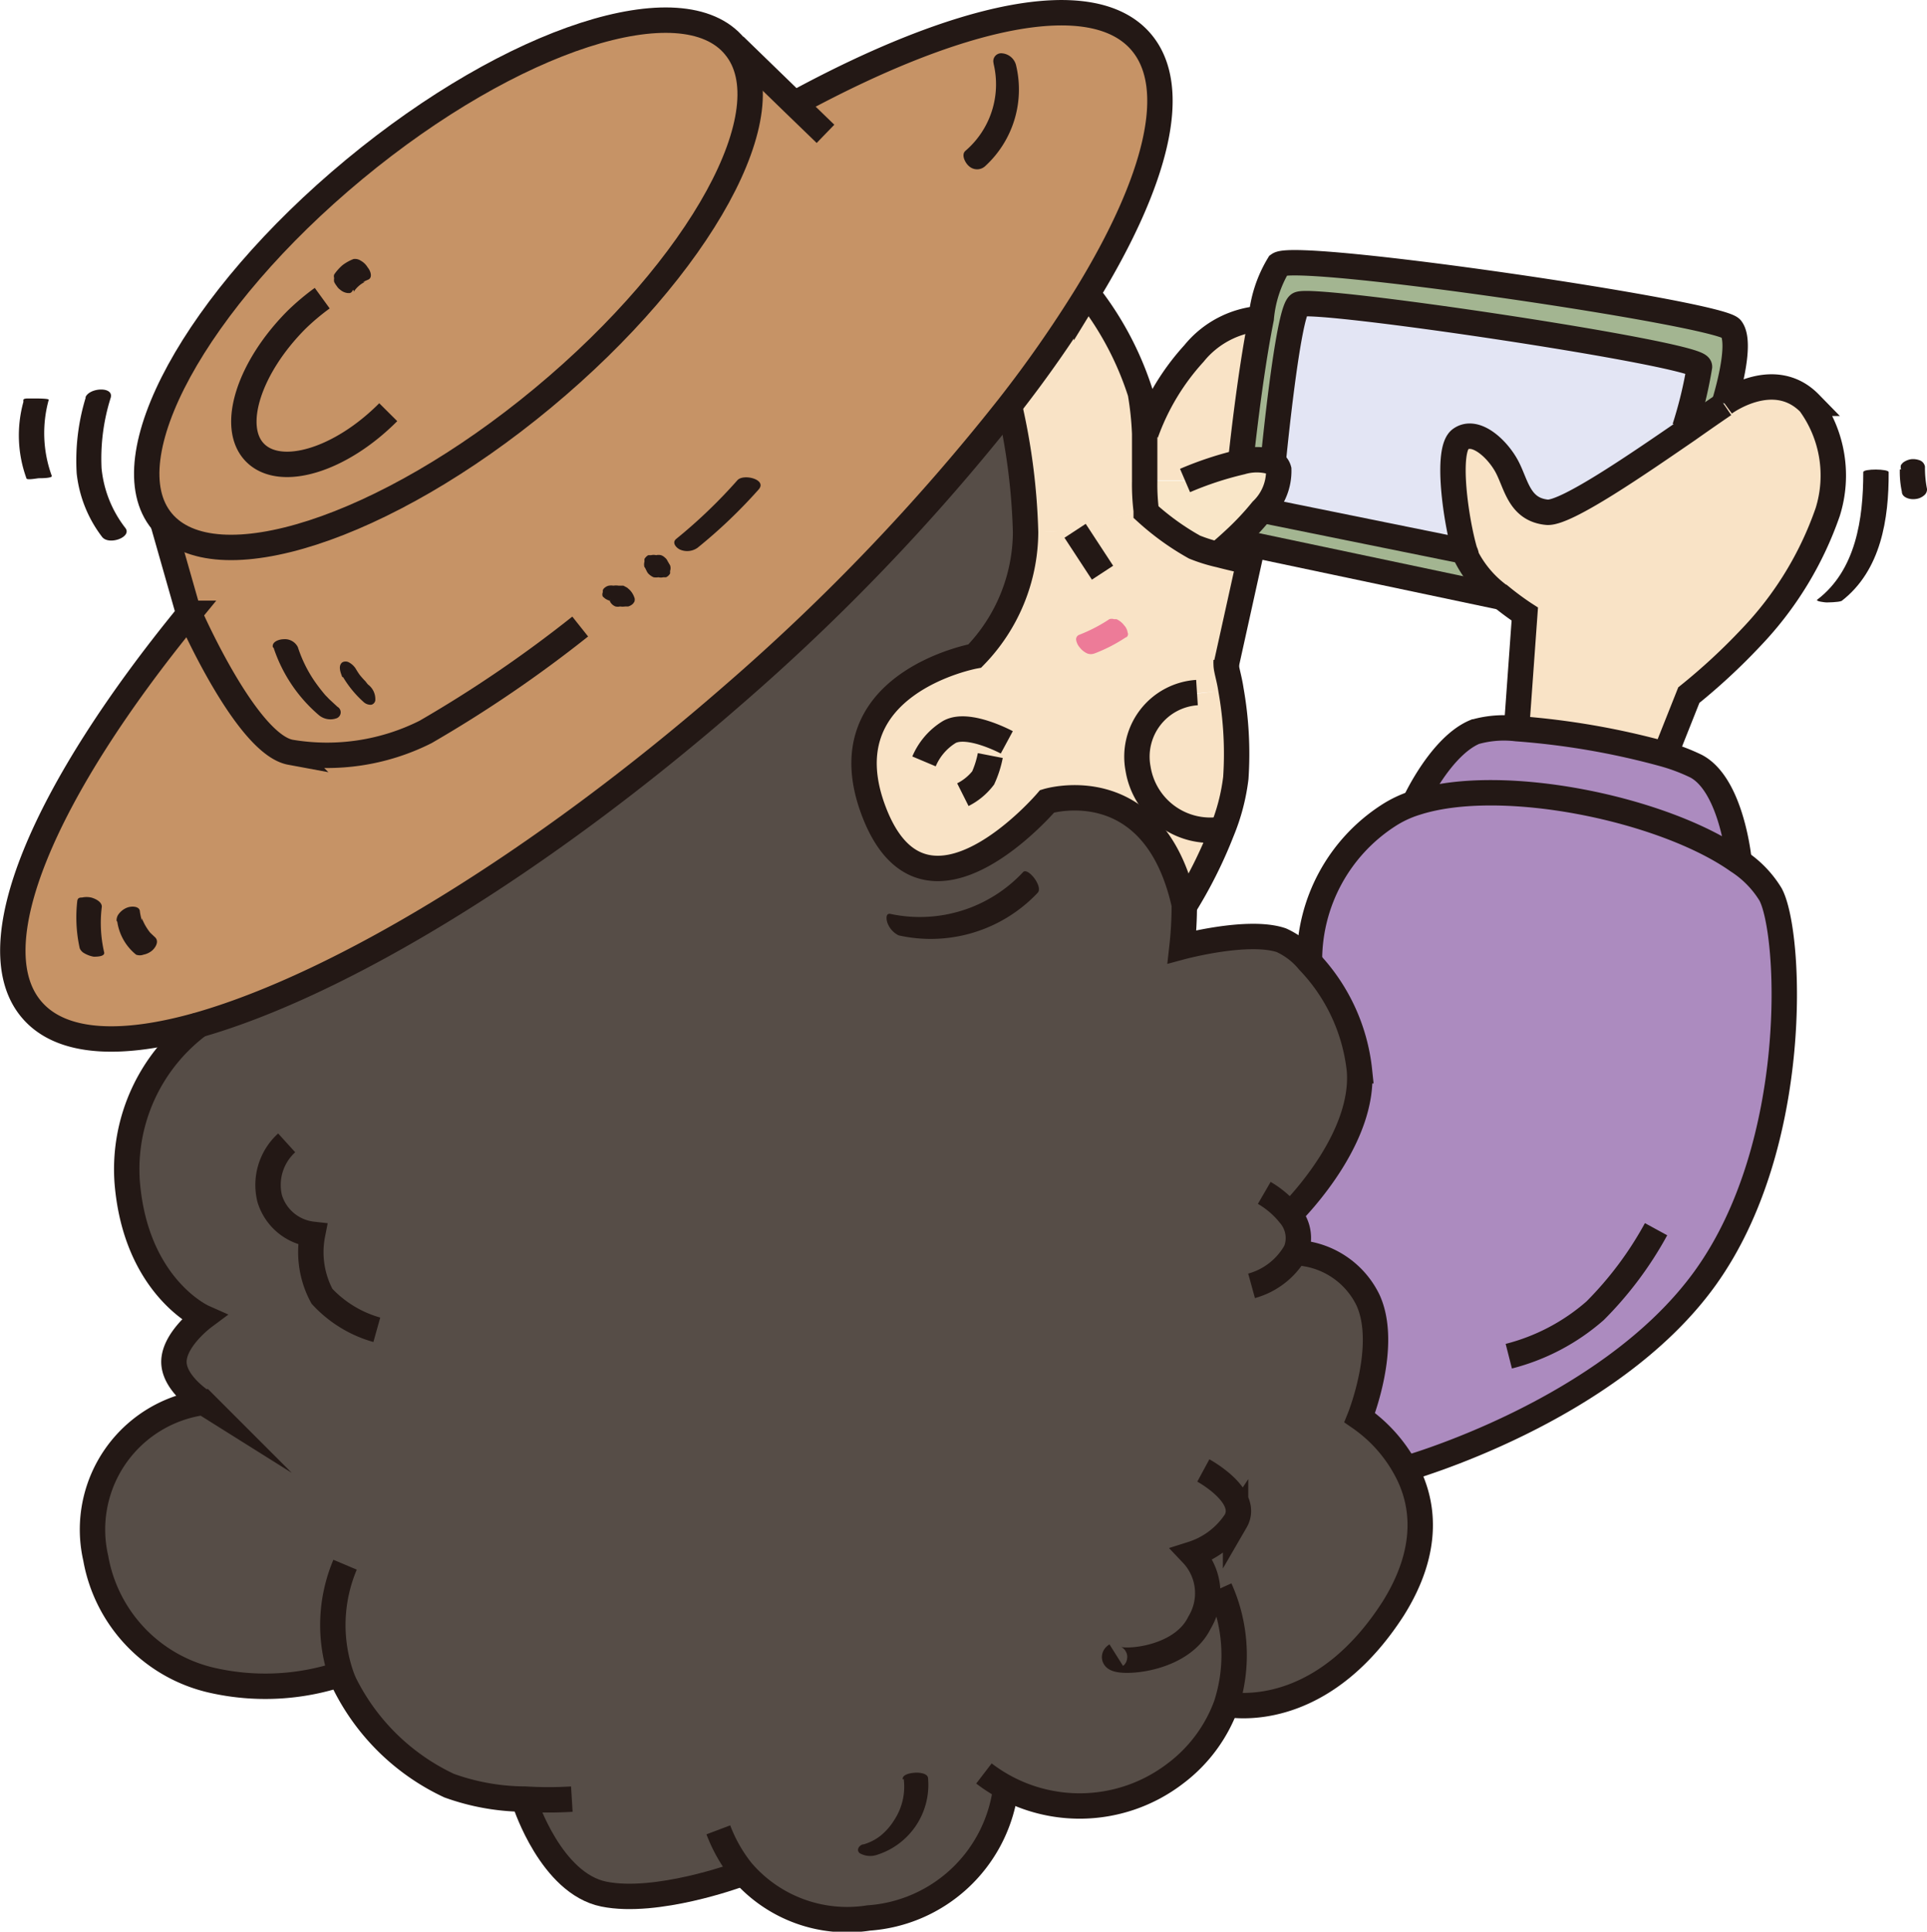 <svg viewBox="0 0 75.89 76.06" xmlns="http://www.w3.org/2000/svg" id="图层_8"><defs><style>.cls-1{fill:#f9e3c6;}.cls-2{fill:#ac8bbf;}.cls-3{fill:#a3b591;}.cls-4{fill:#e3e5f4;}.cls-5{fill:#564d47;}.cls-6{fill:#f9e6c8;}.cls-7{fill:#c69366;}.cls-8{fill:none;stroke:#231815;stroke-miterlimit:10;}.cls-9{fill:#ed7b98;}.cls-10{fill:#231815;}</style></defs><title>小女孩</title><path transform="translate(-27.71 -48.17)" d="M85.4,69.88c-.35-1.18-.76-4-.17-4.42s1.46.39,1.83,1.09.48,1.68,1.57,1.79c.74.08,3.73-2,5.54-3.24.85-.6,1.44-1,1.44-1h0c.15-.11,2-1.39,3.36,0a4.81,4.81,0,0,1,.71,4.28,13.55,13.55,0,0,1-3,4.92,24.12,24.12,0,0,1-2.47,2.29l-.93,2.34a30.23,30.23,0,0,0-5.8-1V76.8l.32-4.45s-.42-.27-.9-.66a4.35,4.35,0,0,1-1.4-1.6Q85.43,70,85.4,69.88Z" class="cls-1"></path><path transform="translate(-27.71 -48.17)" d="M97.44,83.41c.81,1.51,1.21,9.85-2.58,15.11S83.06,106,83.06,106a5.82,5.82,0,0,0-1.8-2s1.15-2.85.32-4.64a3.32,3.32,0,0,0-2.73-1.85l-.11-.06a1.42,1.42,0,0,0,.07-.22A1.4,1.4,0,0,0,78.5,96c.43-.43,2.94-3.07,2.75-5.67a7.33,7.33,0,0,0-2-4.31,6.79,6.79,0,0,1,3.08-5.7,4.37,4.37,0,0,1,1.13-.53c3.38-1.08,9.76.25,12.66,2.3A4.11,4.11,0,0,1,97.44,83.41Z" class="cls-2"></path><path transform="translate(-27.71 -48.17)" d="M96.19,82l0,.06c-2.9-2-9.28-3.38-12.66-2.3l0-.09s1-2.15,2.33-2.71a4.2,4.2,0,0,1,1.65-.13,30.23,30.23,0,0,1,5.8,1,7.5,7.5,0,0,1,1.27.48C95.9,79.11,96.19,82,96.19,82Z" class="cls-2"></path><path transform="translate(-27.71 -48.17)" d="M77.38,60.71a4.91,4.91,0,0,1,.69-2.12c.74-.53,17.37,1.92,17.82,2.52s-.22,2.75-.27,2.94h0s-.59.44-1.44,1L94.11,65a16.6,16.6,0,0,0,.58-2.4c0-.51-15.29-2.8-15.78-2.45s-1,6.11-1,6.11l0,.09a2.12,2.12,0,0,0-1.21,0l0-.08S76.92,63,77.38,60.71Z" class="cls-3"></path><path transform="translate(-27.71 -48.17)" d="M94.69,62.61a16.6,16.6,0,0,1-.58,2.4l.06.09c-1.81,1.29-4.8,3.32-5.54,3.24-1.09-.11-1.21-1.09-1.57-1.79s-1.2-1.51-1.83-1.09-.18,3.24.17,4.42l-8-1.62a2.14,2.14,0,0,0,.66-1.6.46.46,0,0,0-.26-.3l0-.09s.56-5.77,1-6.11S94.69,62.1,94.69,62.61Z" class="cls-4"></path><path transform="translate(-27.71 -48.17)" d="M86.86,71.69l-10.43-2.2-.09-.09a10.94,10.94,0,0,0,1.07-1.14l8,1.62q0,.12.06.21A4.35,4.35,0,0,0,86.86,71.69Z" class="cls-3"></path><path transform="translate(-27.71 -48.17)" d="M78.5,96a1.4,1.4,0,0,1,.31,1.22,1.42,1.42,0,0,1-.07.22l.11.06a3.32,3.32,0,0,1,2.73,1.85c.83,1.79-.32,4.64-.32,4.64a5.82,5.82,0,0,1,1.8,2c.71,1.28,1,3.16-.49,5.53-2.58,4-5.66,3.9-6.54,3.76h0A5.91,5.91,0,0,1,74,118a5.81,5.81,0,0,1-6.58.6l-.11.22a5.85,5.85,0,0,1-5.37,4.92,5.46,5.46,0,0,1-5-1.85l-.15.13s-3.2,1.17-5.27.75-3.09-3.56-3.09-3.56V119a8.94,8.94,0,0,1-3-.53,8.73,8.73,0,0,1-4.11-4,3.33,3.33,0,0,1-.16-.4,9.45,9.45,0,0,1-5.05.26,6,6,0,0,1-4.62-4.82,5.05,5.05,0,0,1,4.24-6.13s-1.17-.73-1.16-1.62S35.7,100,35.7,100s-2.64-1.18-3-5.31a7.1,7.1,0,0,1,2.9-6.26c5.48-1.56,13.3-6.25,21-13A83.08,83.08,0,0,0,67.48,64.19a25.06,25.06,0,0,1,.64,5v0a7.05,7.05,0,0,1-2,4.87s-5.94,1-3.91,6.17S69,79.72,69,79.72s4.2-1.29,5.4,4.07a14.49,14.49,0,0,1-.09,1.66s2.6-.7,3.91-.26a3,3,0,0,1,1.08.83,7.33,7.33,0,0,1,2,4.31C81.44,92.93,78.93,95.57,78.5,96Z" class="cls-5"></path><path transform="translate(-27.71 -48.17)" d="M78.07,66.66a2.14,2.14,0,0,1-.66,1.6,10.94,10.94,0,0,1-1.07,1.14c-.32.3-.55.49-.55.49l0,.11a6.31,6.31,0,0,1-1-.31,10.24,10.24,0,0,1-1.9-1.37l0-.07a8.47,8.47,0,0,1-.06-1.15l1.64,0a13.25,13.25,0,0,1,2.22-.73,2.12,2.12,0,0,1,1.21,0A.46.46,0,0,1,78.07,66.66Z" class="cls-6"></path><path transform="translate(-27.71 -48.17)" d="M77.38,60.71c-.46,2.28-.8,5.56-.8,5.56l0,.08a13.25,13.25,0,0,0-2.22.73l-1.64,0c0-.54,0-1.21,0-1.87h.14a9.32,9.32,0,0,1,1.89-3.14A3.74,3.74,0,0,1,77.38,60.71Z" class="cls-1"></path><path transform="translate(-27.71 -48.17)" d="M76,74.34c0,.19.12.53.19,1l-1.35.13a2.53,2.53,0,0,0-2.32,3,2.88,2.88,0,0,0,3.26,2.39l0,0a17.91,17.91,0,0,1-1.46,2.92c-1.2-5.36-5.4-4.07-5.4-4.07s-4.76,5.61-6.79.49S66.1,74,66.1,74a7.05,7.05,0,0,0,2-4.87v0l1.94-.07,2.74-.82,0,.07a10.24,10.24,0,0,0,1.9,1.37,6.31,6.31,0,0,0,1,.31c.57.15,1.15.27,1.15.27Z" class="cls-1"></path><path transform="translate(-27.71 -48.17)" d="M76.2,75.31a14.33,14.33,0,0,1,.19,3.46,8,8,0,0,1-.55,2.1l0,0a2.88,2.88,0,0,1-3.26-2.39,2.53,2.53,0,0,1,2.32-3Z" class="cls-1"></path><path transform="translate(-27.71 -48.17)" d="M67.48,64.19A83.08,83.08,0,0,1,56.62,75.5c-7.7,6.72-15.52,11.41-21,13-3.12.9-5.48.78-6.64-.55-2.19-2.5.46-8.64,6.19-15.63l-.05-.11-1-3.51c2,2.48,8.77.3,15-4.86S58.71,52.45,56.65,50L59,52.27l0,0c6.49-3.53,11.71-4.65,13.63-2.45,1.57,1.8.64,5.48-2.13,10A48.49,48.49,0,0,1,67.48,64.19Z" class="cls-7"></path><path transform="translate(-27.71 -48.17)" d="M72.8,68.25l-2.74.82-1.94.07a25.06,25.06,0,0,0-.64-5,48.49,48.49,0,0,0,3.06-4.38,12.43,12.43,0,0,1,2,3.81,12.07,12.07,0,0,1,.17,1.61c0,.66,0,1.33,0,1.87A8.47,8.47,0,0,0,72.8,68.25Z" class="cls-1"></path><path transform="translate(-27.71 -48.17)" d="M56.65,50c2.06,2.48-1.33,8.67-7.56,13.84s-12.94,7.34-15,4.86S35.43,60,41.66,54.84,54.6,47.5,56.65,50Z" class="cls-7"></path><path transform="translate(-27.71 -48.17)" d="M56.65,50c2.06,2.48-1.33,8.67-7.56,13.84s-12.94,7.34-15,4.86S35.43,60,41.66,54.84,54.6,47.5,56.65,50Z" class="cls-8"></path><path transform="translate(-27.71 -48.17)" d="M43,64.4C41.11,66.3,38.76,67,37.76,66s-.26-3.35,1.64-5.25a9.31,9.31,0,0,1,1-.84" class="cls-8"></path><path transform="translate(-27.71 -48.17)" d="M34.1,68.67l1,3.51.05.11c.33.75,2.38,5.2,4,5.5a8.64,8.64,0,0,0,5.32-.8,50.12,50.12,0,0,0,6.09-4.15" class="cls-8"></path><polyline points="28.93 1.8 31.3 4.1 32.51 5.27" class="cls-8"></polyline><line y2="22.55" x2="43.42" y1="20.9" x1="42.34" class="cls-8"></line><path transform="translate(-27.71 -48.17)" d="M74.85,75.44a2.53,2.53,0,0,0-2.32,3,2.88,2.88,0,0,0,3.26,2.39" class="cls-8"></path><path transform="translate(-27.71 -48.17)" d="M64.1,78.15a2.49,2.49,0,0,1,1-1.16c.74-.41,2.26.41,2.26.41" class="cls-8"></path><path transform="translate(-27.71 -48.17)" d="M66.71,77.92a4,4,0,0,1-.28.88,2.33,2.33,0,0,1-.8.66" class="cls-8"></path><path transform="translate(-27.71 -48.17)" d="M76,74.36v0l.9-4.07s-.58-.12-1.15-.27a6.31,6.31,0,0,1-1-.31,10.24,10.24,0,0,1-1.9-1.37l0-.07a8.47,8.47,0,0,1-.06-1.15c0-.54,0-1.21,0-1.87a12.07,12.07,0,0,0-.17-1.61,12.43,12.43,0,0,0-2-3.81" class="cls-8"></path><path transform="translate(-27.71 -48.17)" d="M76,74.18a1.45,1.45,0,0,0,0,.16c0,.19.12.53.19,1a14.33,14.33,0,0,1,.19,3.46,8,8,0,0,1-.55,2.1,17.91,17.91,0,0,1-1.46,2.92" class="cls-8"></path><path transform="translate(-27.71 -48.17)" d="M59,52.25c6.49-3.53,11.71-4.65,13.63-2.45,1.57,1.8.64,5.48-2.13,10a48.49,48.49,0,0,1-3.06,4.38A83.08,83.08,0,0,1,56.62,75.5c-7.7,6.72-15.52,11.41-21,13-3.12.9-5.48.78-6.64-.55-2.19-2.5.46-8.64,6.19-15.63a1.34,1.34,0,0,1,.11-.14" class="cls-8"></path><path transform="translate(-27.71 -48.17)" d="M35.62,88.47a7.1,7.1,0,0,0-2.9,6.26c.34,4.13,3,5.31,3,5.31s-1.14.85-1.16,1.73,1.16,1.62,1.16,1.62a5.05,5.05,0,0,0-4.24,6.13,6,6,0,0,0,4.62,4.82,9.45,9.45,0,0,0,5.05-.26l.17-.06" class="cls-8"></path><path transform="translate(-27.71 -48.17)" d="M41.3,109.78a6.1,6.1,0,0,0-.17,4.3,3.33,3.33,0,0,0,.16.4,8.73,8.73,0,0,0,4.11,4,8.94,8.94,0,0,0,3,.53,15,15,0,0,0,1.83,0" class="cls-8"></path><path transform="translate(-27.71 -48.17)" d="M39,93.17a2.24,2.24,0,0,0-.67,2.19,2,2,0,0,0,1.69,1.41,3.65,3.65,0,0,0,.37,2.44,4.66,4.66,0,0,0,2.16,1.32" class="cls-8"></path><path transform="translate(-27.71 -48.17)" d="M78.43,96.07,78.5,96c.43-.43,2.94-3.07,2.75-5.67a7.33,7.33,0,0,0-2-4.31,3,3,0,0,0-1.08-.83c-1.31-.44-3.91.26-3.91.26a14.49,14.49,0,0,0,.09-1.66c-1.2-5.36-5.4-4.07-5.4-4.07s-4.76,5.61-6.79.49S66.1,74,66.1,74a7.05,7.05,0,0,0,2-4.87v0a25.06,25.06,0,0,0-.64-5l0-.13" class="cls-8"></path><path transform="translate(-27.71 -48.17)" d="M77.5,95.14a3.59,3.59,0,0,1,1,.86,1.4,1.4,0,0,1,.31,1.22,1.42,1.42,0,0,1-.07.22A2.87,2.87,0,0,1,77,98.8" class="cls-8"></path><path transform="translate(-27.71 -48.17)" d="M76,115.26l-.24-.05" class="cls-8"></path><path transform="translate(-27.71 -48.17)" d="M78.85,97.5a3.32,3.32,0,0,1,2.73,1.85c.83,1.79-.32,4.64-.32,4.64a5.82,5.82,0,0,1,1.8,2c.71,1.28,1,3.16-.49,5.53-2.58,4-5.66,3.9-6.54,3.76" class="cls-8"></path><path transform="translate(-27.71 -48.17)" d="M56.76,122s-3.2,1.17-5.27.75-3.09-3.56-3.09-3.56" class="cls-8"></path><path transform="translate(-27.71 -48.17)" d="M56,120.22a6,6,0,0,0,.92,1.62,5.46,5.46,0,0,0,5,1.85,5.85,5.85,0,0,0,5.37-4.92" class="cls-8"></path><path transform="translate(-27.71 -48.17)" d="M66.46,118A6.19,6.19,0,0,0,74,118a5.91,5.91,0,0,0,2-2.69h0a6.36,6.36,0,0,0-.25-4.59" class="cls-8"></path><path transform="translate(-27.71 -48.17)" d="M75.1,106.07s1.85,1,1.27,2a3.22,3.22,0,0,1-1.71,1.29,2.24,2.24,0,0,1,.29,2.7c-.83,1.71-3.82,1.62-3.28,1.28" class="cls-8"></path><path transform="translate(-27.71 -48.17)" d="M95.62,64.05c.15-.11,2-1.39,3.36,0a4.81,4.81,0,0,1,.71,4.28,13.55,13.55,0,0,1-3,4.92,24.12,24.12,0,0,1-2.47,2.29l-.93,2.34" class="cls-8"></path><path transform="translate(-27.71 -48.17)" d="M87.44,76.8l.32-4.45s-.42-.27-.9-.66a4.35,4.35,0,0,1-1.4-1.6q0-.09-.06-.21c-.35-1.18-.76-4-.17-4.42s1.46.39,1.83,1.09.48,1.68,1.57,1.79c.74.08,3.73-2,5.54-3.24.85-.6,1.44-1,1.44-1" class="cls-8"></path><path transform="translate(-27.71 -48.17)" d="M72.84,65.23a9.32,9.32,0,0,1,1.89-3.14,3.74,3.74,0,0,1,2.65-1.38h.26" class="cls-8"></path><path transform="translate(-27.71 -48.17)" d="M75.79,69.89s.23-.19.55-.49a10.94,10.94,0,0,0,1.07-1.14,2.14,2.14,0,0,0,.66-1.6.46.46,0,0,0-.26-.3,2.12,2.12,0,0,0-1.21,0,13.25,13.25,0,0,0-2.22.73" class="cls-8"></path><path transform="translate(-27.71 -48.17)" d="M76.58,66.27s.34-3.28.8-5.56a4.91,4.91,0,0,1,.69-2.12c.74-.53,17.37,1.92,17.82,2.52s-.22,2.75-.27,2.94h0" class="cls-8"></path><path transform="translate(-27.71 -48.17)" d="M83.46,79.7s1-2.15,2.33-2.71a4.2,4.2,0,0,1,1.65-.13,30.23,30.23,0,0,1,5.8,1,7.5,7.5,0,0,1,1.27.48c1.39.74,1.68,3.66,1.68,3.66" class="cls-8"></path><path transform="translate(-27.71 -48.17)" d="M79.28,86h0a6.79,6.79,0,0,1,3.08-5.7,4.37,4.37,0,0,1,1.13-.53c3.38-1.08,9.76.25,12.66,2.3a4.11,4.11,0,0,1,1.29,1.32c.81,1.51,1.21,9.85-2.58,15.11S83.06,106,83.06,106" class="cls-8"></path><path transform="translate(-27.71 -48.17)" d="M92.93,96.57a14.11,14.11,0,0,1-2.4,3.21,8.25,8.25,0,0,1-3.4,1.79" class="cls-8"></path><line y2="23.52" x2="59.14" y1="21.32" x1="48.71" class="cls-8"></line><path transform="translate(-27.71 -48.17)" d="M77.86,66.27s.56-5.77,1-6.11,15.78,1.94,15.78,2.45a16.6,16.6,0,0,1-.58,2.4" class="cls-8"></path><polyline points="49.7 20.09 57.69 21.71 57.74 21.72" class="cls-8"></polyline><path transform="translate(-27.71 -48.17)" d="M70.84,73.89a6.2,6.2,0,0,0,1.2-.62.11.11,0,0,0,.08-.07.13.13,0,0,0,0-.12.53.53,0,0,0-.14-.29.78.78,0,0,0-.3-.24l-.1,0a.28.28,0,0,0-.18,0,6.2,6.2,0,0,1-1.2.62.19.19,0,0,0-.11.19.59.59,0,0,0,.14.3.78.78,0,0,0,.3.24.39.39,0,0,0,.28,0Z" class="cls-9"></path><path transform="translate(-27.71 -48.17)" d="M31.09,63.81a8.45,8.45,0,0,0-.36,3,5,5,0,0,0,1,2.5c.27.35,1.21,0,.91-.36a4.54,4.54,0,0,1-.93-2.34,7.94,7.94,0,0,1,.36-2.78c.13-.46-.87-.4-1,0Z" class="cls-10"></path><path transform="translate(-27.71 -48.17)" d="M28.63,64a4.94,4.94,0,0,0,.12,3c0,.09.43,0,.5,0s.52,0,.5-.09a4.91,4.91,0,0,1-.12-3c0-.05-.46-.05-.5-.05l-.35,0s-.13,0-.15.05Z" class="cls-10"></path><path transform="translate(-27.71 -48.17)" d="M101.09,66.78c0,1.82-.29,3.84-1.81,5-.09.07.32.11.35.11s.48,0,.61-.06c1.55-1.2,1.86-3.23,1.85-5.07,0-.13-1-.14-1,0Z" class="cls-10"></path><path transform="translate(-27.71 -48.17)" d="M102.53,66.65a3.7,3.7,0,0,0,.08.88c0,.23.32.32.53.29a.61.61,0,0,0,.34-.14.3.3,0,0,0,.12-.26,4.3,4.3,0,0,1-.08-.88.33.33,0,0,0-.17-.23.74.74,0,0,0-.36-.06.69.69,0,0,0-.34.14l-.07.08a.25.25,0,0,0,0,.18Z" class="cls-10"></path><path transform="translate(-27.71 -48.17)" d="M30.76,83.59a5.63,5.63,0,0,0,.09,1.92.41.41,0,0,0,.19.2,1.11,1.11,0,0,0,.36.13c.11,0,.46,0,.41-.18a5.13,5.13,0,0,1-.09-1.79c0-.2-.27-.32-.42-.36a.87.87,0,0,0-.36,0c-.06,0-.17,0-.18.12Z" class="cls-10"></path><path transform="translate(-27.71 -48.17)" d="M32.33,84.47a2.05,2.05,0,0,0,.74,1.29.42.42,0,0,0,.29,0,.76.76,0,0,0,.35-.17c.14-.13.28-.37.09-.53l-.18-.17.06.07a2.12,2.12,0,0,1-.38-.63l0,.09a2.21,2.21,0,0,1-.08-.35c0-.23-.34-.23-.51-.16a.76.76,0,0,0-.31.23.42.42,0,0,0-.1.28Z" class="cls-10"></path><path transform="translate(-27.71 -48.17)" d="M66.84,50.68a3.45,3.45,0,0,1-1.11,3.43c-.18.16,0,.49.15.61a.47.47,0,0,0,.62,0,4.09,4.09,0,0,0,1.22-4,.62.62,0,0,0-.54-.45.31.31,0,0,0-.34.39Z" class="cls-10"></path><path transform="translate(-27.71 -48.17)" d="M63.1,85a5.79,5.79,0,0,0,5.47-1.67c.24-.23-.36-1-.56-.83a5.56,5.56,0,0,1-5.21,1.66c-.21-.06-.19.18-.15.32a.89.89,0,0,0,.45.52Z" class="cls-10"></path><path transform="translate(-27.71 -48.17)" d="M63.3,118.21a2.39,2.39,0,0,1-.37,1.62,2.46,2.46,0,0,1-.54.62,2,2,0,0,1-.66.34c-.15,0-.33.21-.16.35a.83.83,0,0,0,.69.06,2.89,2.89,0,0,0,2-3c0-.21-.35-.24-.51-.23s-.52.06-.49.27Z" class="cls-10"></path><path transform="translate(-27.71 -48.17)" d="M51.77,71.79h0l-.12,0,.08,0-.1-.05a.24.24,0,0,1,.09.06l-.07-.07.08.1,0-.08a.3.3,0,0,1,0,.1.44.44,0,0,0,.08.11.42.42,0,0,0,.14.09.41.41,0,0,0,.18,0,.67.67,0,0,0,.2,0l.12,0a.45.45,0,0,0,.19-.11l.05-.07a.23.23,0,0,0,0-.18.76.76,0,0,0-.09-.18.69.69,0,0,0-.11-.13l-.08-.07-.15-.08-.06,0-.13,0h0a.66.66,0,0,0-.2,0,.57.57,0,0,0-.18,0,.35.35,0,0,0-.15.07.24.24,0,0,0-.09.11l0,.08a.21.21,0,0,0,0,.17l.08.07a.62.62,0,0,0,.22.1Z" class="cls-10"></path><path transform="translate(-27.71 -48.17)" d="M53.11,70.52l.07.14a.38.38,0,0,0,.11.14.62.62,0,0,0,.16.1.58.58,0,0,0,.19,0,.4.4,0,0,0,.19,0l.11,0a.33.33,0,0,0,.16-.15l0-.1a.34.34,0,0,0,0-.22L54,70.26a.32.32,0,0,0-.1-.13.39.39,0,0,0-.16-.1.43.43,0,0,0-.19,0,.45.45,0,0,0-.2,0l-.11,0a.43.43,0,0,0-.15.15l0,.11a.39.39,0,0,0,0,.21Z" class="cls-10"></path><path transform="translate(-27.71 -48.17)" d="M55.18,69.74a20.16,20.16,0,0,0,2.41-2.3c.34-.39-.6-.63-.84-.36a20.21,20.21,0,0,1-2.41,2.31c-.18.15,0,.35.15.42a.71.71,0,0,0,.69-.07Z" class="cls-10"></path><path transform="translate(-27.71 -48.17)" d="M41.64,59.59l0,0,0,.07a1.1,1.1,0,0,1,.44-.39l-.07,0,.18-.08c.21-.07.12-.35,0-.49a.73.73,0,0,0-.28-.27.4.4,0,0,0-.28-.06,1.82,1.82,0,0,0-.43.24,1.91,1.91,0,0,0-.33.37.23.23,0,0,0,0,.14.4.4,0,0,0,0,.15.86.86,0,0,0,.1.16.5.5,0,0,0,.14.15.54.54,0,0,0,.3.13h.08a.17.17,0,0,0,.11-.11Z" class="cls-10"></path><path transform="translate(-27.71 -48.17)" d="M38.48,73.66a5.94,5.94,0,0,0,1.79,2.67.71.71,0,0,0,.7.12A.25.25,0,0,0,41,76l-.27-.25a1.59,1.59,0,0,1-.13-.13l-.07-.07s0,0,0,0a6.8,6.8,0,0,1-.46-.6,5.21,5.21,0,0,1-.63-1.3.57.57,0,0,0-.57-.31c-.16,0-.48.1-.41.33Z" class="cls-10"></path><path transform="translate(-27.71 -48.17)" d="M41.22,74.83a4.22,4.22,0,0,0,.83,1,.41.41,0,0,0,.28.09.21.21,0,0,0,.16-.17.72.72,0,0,0-.29-.63L42.1,75l.09.08a2.82,2.82,0,0,1-.33-.36l.08.11a3.15,3.15,0,0,1-.22-.33.72.72,0,0,0-.27-.25.27.27,0,0,0-.26,0c-.18.14-.06.42,0,.58Z" class="cls-10"></path></svg>